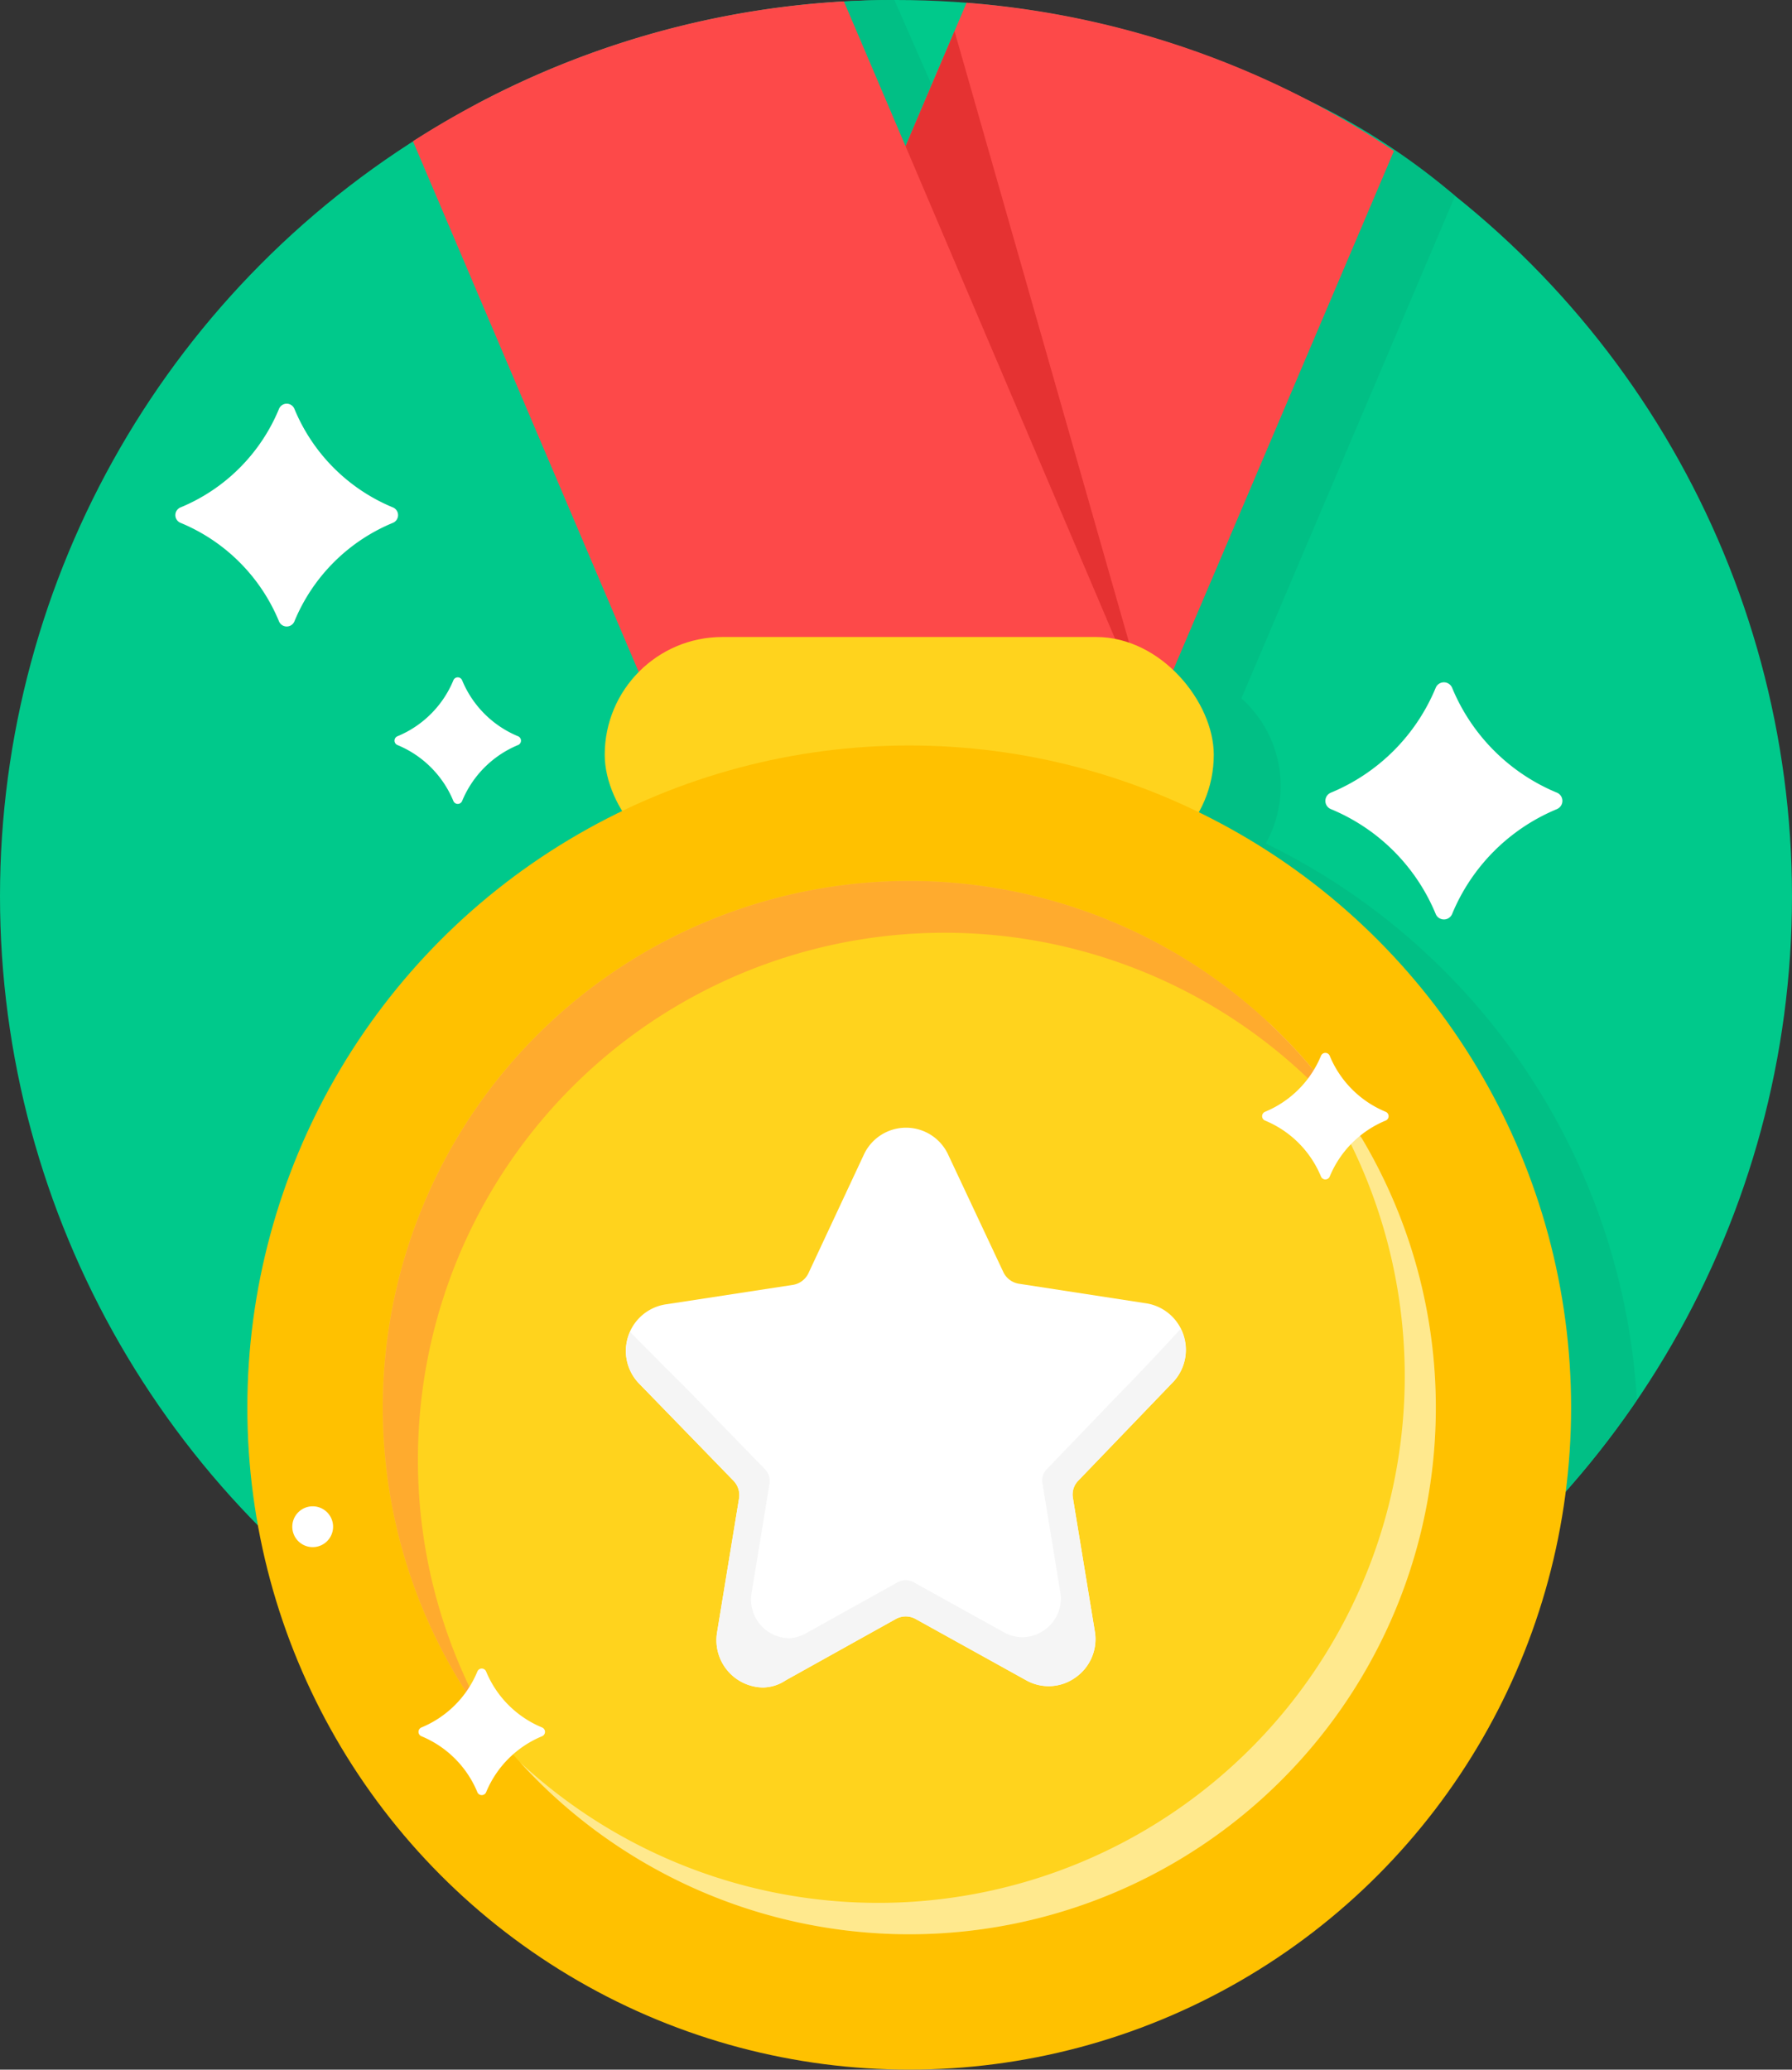 <svg id="badge_gold" xmlns="http://www.w3.org/2000/svg" width="78.182" height="90.269" viewBox="0 0 78.182 90.269">
  <rect x="0" y="0" width="78.182" height="90.269" fill="#333333" stroke="none"/>
  <circle id="Ellipse_2496" data-name="Ellipse 2496" cx="39.091" cy="39.091" r="39.091" fill="#00c98b"/>
  <path id="Path_74676" data-name="Path 74676" d="M483.572,532.506a28.885,28.885,0,0,0-16.192-24.291,5.112,5.112,0,0,0,.649-2.5h0a5.121,5.121,0,0,0-1.713-3.829l9.324-21.918a29.521,29.521,0,0,0-18.393-7.054l-.527,1.238h0l-2.138,5.025-3.406-7.751a38.915,38.915,0,0,0-18.251,4.552L443,502.043a5.12,5.12,0,0,0-1.545,3.672h0a5.112,5.112,0,0,0,.649,2.5,28.92,28.92,0,0,0-15.46,32.685,39.1,39.1,0,0,0,54.991-5.8q1.018-1.259,1.93-2.6Z" transform="translate(-412.156 -471.426)" fill="#01bf85"/>
  <g id="Group_15659" data-name="Group 15659" transform="translate(-412.156 -471.426)">
    <path id="Path_74677" data-name="Path 74677" d="M472.971,478.012l-10.61,24.942-.162.38H440.8l.162-.38,10.7-25.146,2.664-6.263A38.854,38.854,0,0,1,472.971,478.012Z" fill="#fd4949"/>
  </g>
  <g id="Group_15660" data-name="Group 15660" transform="translate(-412.156 -471.426)">
    <path id="Path_74678" data-name="Path 74678" d="M453.8,472.783l-12.835,30.171.162.38H462.2l.194-.455Z" fill="#e53232"/>
  </g>
  <g id="Group_15661" data-name="Group 15661" transform="translate(-412.156 -471.426)">
    <path id="Path_74679" data-name="Path 74679" d="M462.522,503.334H441.127l-.162-.38-10.792-25.368a38.854,38.854,0,0,1,18.8-6.1l2.693,6.322,10.7,25.146Z" fill="#fd4949"/>
  </g>
  <rect id="Rectangle_6244" data-name="Rectangle 6244" width="26.572" height="10.273" rx="5.136" transform="translate(26.383 27.783)" fill="#ffd31d"/>
  <g id="Group_15663" data-name="Group 15663" transform="translate(-412.156 -471.426)">
    <circle id="Ellipse_2497" data-name="Ellipse 2497" cx="28.877" cy="28.877" r="28.877" transform="translate(422.947 503.941)" fill="#ffc100"/>
  </g>
  <g id="Group_15667" data-name="Group 15667" transform="translate(-412.156 -471.426)">
    <g id="Group_15665" data-name="Group 15665">
      <circle id="Ellipse_2498" data-name="Ellipse 2498" cx="22.972" cy="22.972" r="22.972" transform="translate(428.852 509.846)" fill="#ffd31d"/>
    </g>
    <path id="Path_74682" data-name="Path 74682" d="M467.472,516a22.972,22.972,0,0,1-32.629,32.286,22.972,22.972,0,1,0,33.969-30.935q-.641-.7-1.337-1.351Z" fill="#fff" opacity="0.5" style="mix-blend-mode: normal;isolation: isolate"/>
    <g id="Group_15666" data-name="Group 15666">
      <path id="Path_74683" data-name="Path 74683" d="M430.389,535.082a22.973,22.973,0,0,1,41.192-13.994,22.974,22.974,0,1,0-37.976,25.722A22.869,22.869,0,0,1,430.389,535.082Z" fill="#ffab2e"/>
    </g>
  </g>
  <g id="Group_15670" data-name="Group 15670" transform="translate(-412.156 -471.426)">
    <path id="Path_74685" data-name="Path 74685" d="M426.688,538.015a.89.89,0,1,0-.89.89.889.889,0,0,0,.89-.89Z" fill="#fff"/>
  </g>
  <g id="Group_15674" data-name="Group 15674" transform="translate(-412.156 -471.426)">
    <g id="Group_4341" data-name="Group 4341">
      <path id="Path_37649" data-name="Path 37649" d="M463.278,531.764a2.051,2.051,0,0,0-1.165-3.5l-5.524-.85a.913.913,0,0,1-.652-.49l-2.412-5.134a2.027,2.027,0,0,0-3.682,0l-2.424,5.185a.911.911,0,0,1-.652.489l-5.524.847a2.051,2.051,0,0,0-1.165,3.5l4.078,4.194a.9.9,0,0,1,.245.77l-.956,5.826a2.063,2.063,0,0,0,1.671,2.391,1.725,1.725,0,0,0,1.324-.282l4.812-2.68a.885.885,0,0,1,.839,0l4.836,2.68a2,2,0,0,0,2.144-.117,2.038,2.038,0,0,0,.851-2.016l-.958-5.826a.863.863,0,0,1,.245-.757Z" fill="#fff"/>
      <path id="Path_37650" data-name="Path 37650" d="M461.159,532.039l-3.324,3.457a.7.7,0,0,0-.2.619l.781,4.763a1.664,1.664,0,0,1-.7,1.647,1.641,1.641,0,0,1-1.752.1l-3.953-2.191a.725.725,0,0,0-.686,0l-3.929,2.187a1.725,1.725,0,0,1-.791.257,1.686,1.686,0,0,1-1.657-1.981l.781-4.762a.731.731,0,0,0-.2-.629l-3.334-3.429c-.131-.129-1.286-1.273-2.547-2.557a2.025,2.025,0,0,0-.184.93,2.057,2.057,0,0,0,.613,1.361l4.078,4.2h0a.9.9,0,0,1,.244.769l-.955,5.826a2.062,2.062,0,0,0,1.668,2.392,2.172,2.172,0,0,0,.359.032,2.093,2.093,0,0,0,.967-.315l4.813-2.68a.89.89,0,0,1,.839,0l4.836,2.68a2,2,0,0,0,2.143-.116,2.038,2.038,0,0,0,.851-2.016l-.956-5.827a.861.861,0,0,1,.244-.757l4.067-4.23a2.034,2.034,0,0,0,.389-2.383c-1.08,1.189-2.339,2.493-2.507,2.658" fill="#f5f5f5"/>
    </g>
  </g>
  <path id="Path_74686" data-name="Path 74686" d="M480.086,506.715a8.437,8.437,0,0,0-4.577,4.577.387.387,0,0,1-.508.206.383.383,0,0,1-.207-.206,8.437,8.437,0,0,0-4.577-4.577.388.388,0,0,1,0-.715,8.444,8.444,0,0,0,4.577-4.577.388.388,0,0,1,.715,0A8.438,8.438,0,0,0,480.086,506a.388.388,0,0,1,0,.713Z" transform="translate(-412.156 -471.426)" fill="#fff"/>
  <path id="Path_74687" data-name="Path 74687" d="M472.611,520.3a4.5,4.5,0,0,0-2.441,2.441.207.207,0,0,1-.382,0,4.5,4.5,0,0,0-2.441-2.441.207.207,0,0,1,0-.382,4.5,4.5,0,0,0,2.441-2.441.206.206,0,0,1,.382,0,4.5,4.5,0,0,0,2.441,2.441.207.207,0,0,1,0,.382Z" transform="translate(-412.156 -471.426)" fill="#fff"/>
  <path id="Path_74688" data-name="Path 74688" d="M434.759,503.921a4.5,4.5,0,0,0-2.441,2.441.207.207,0,0,1-.382,0,4.5,4.5,0,0,0-2.441-2.441.207.207,0,0,1,0-.382,4.5,4.5,0,0,0,2.441-2.441.206.206,0,0,1,.382,0,4.5,4.5,0,0,0,2.441,2.441.207.207,0,0,1,0,.382Z" transform="translate(-412.156 -471.426)" fill="#fff"/>
  <path id="Path_74689" data-name="Path 74689" d="M429.3,494.229a7.913,7.913,0,0,0-4.3,4.3.364.364,0,0,1-.477.194.368.368,0,0,1-.194-.194,7.913,7.913,0,0,0-4.3-4.3.364.364,0,0,1,0-.671,7.919,7.919,0,0,0,4.3-4.3.363.363,0,0,1,.671,0,7.919,7.919,0,0,0,4.3,4.3.364.364,0,0,1,0,.671Z" transform="translate(-412.156 -471.426)" fill="#fff"/>
  <path id="Path_74690" data-name="Path 74690" d="M435.806,547.153a4.5,4.5,0,0,0-2.441,2.441.207.207,0,0,1-.382,0,4.5,4.5,0,0,0-2.441-2.441.207.207,0,0,1,0-.382,4.5,4.5,0,0,0,2.441-2.441.206.206,0,0,1,.382,0,4.5,4.5,0,0,0,2.441,2.441.207.207,0,0,1,0,.382Z" transform="translate(-412.156 -471.426)" fill="#fff"/>
</svg>
